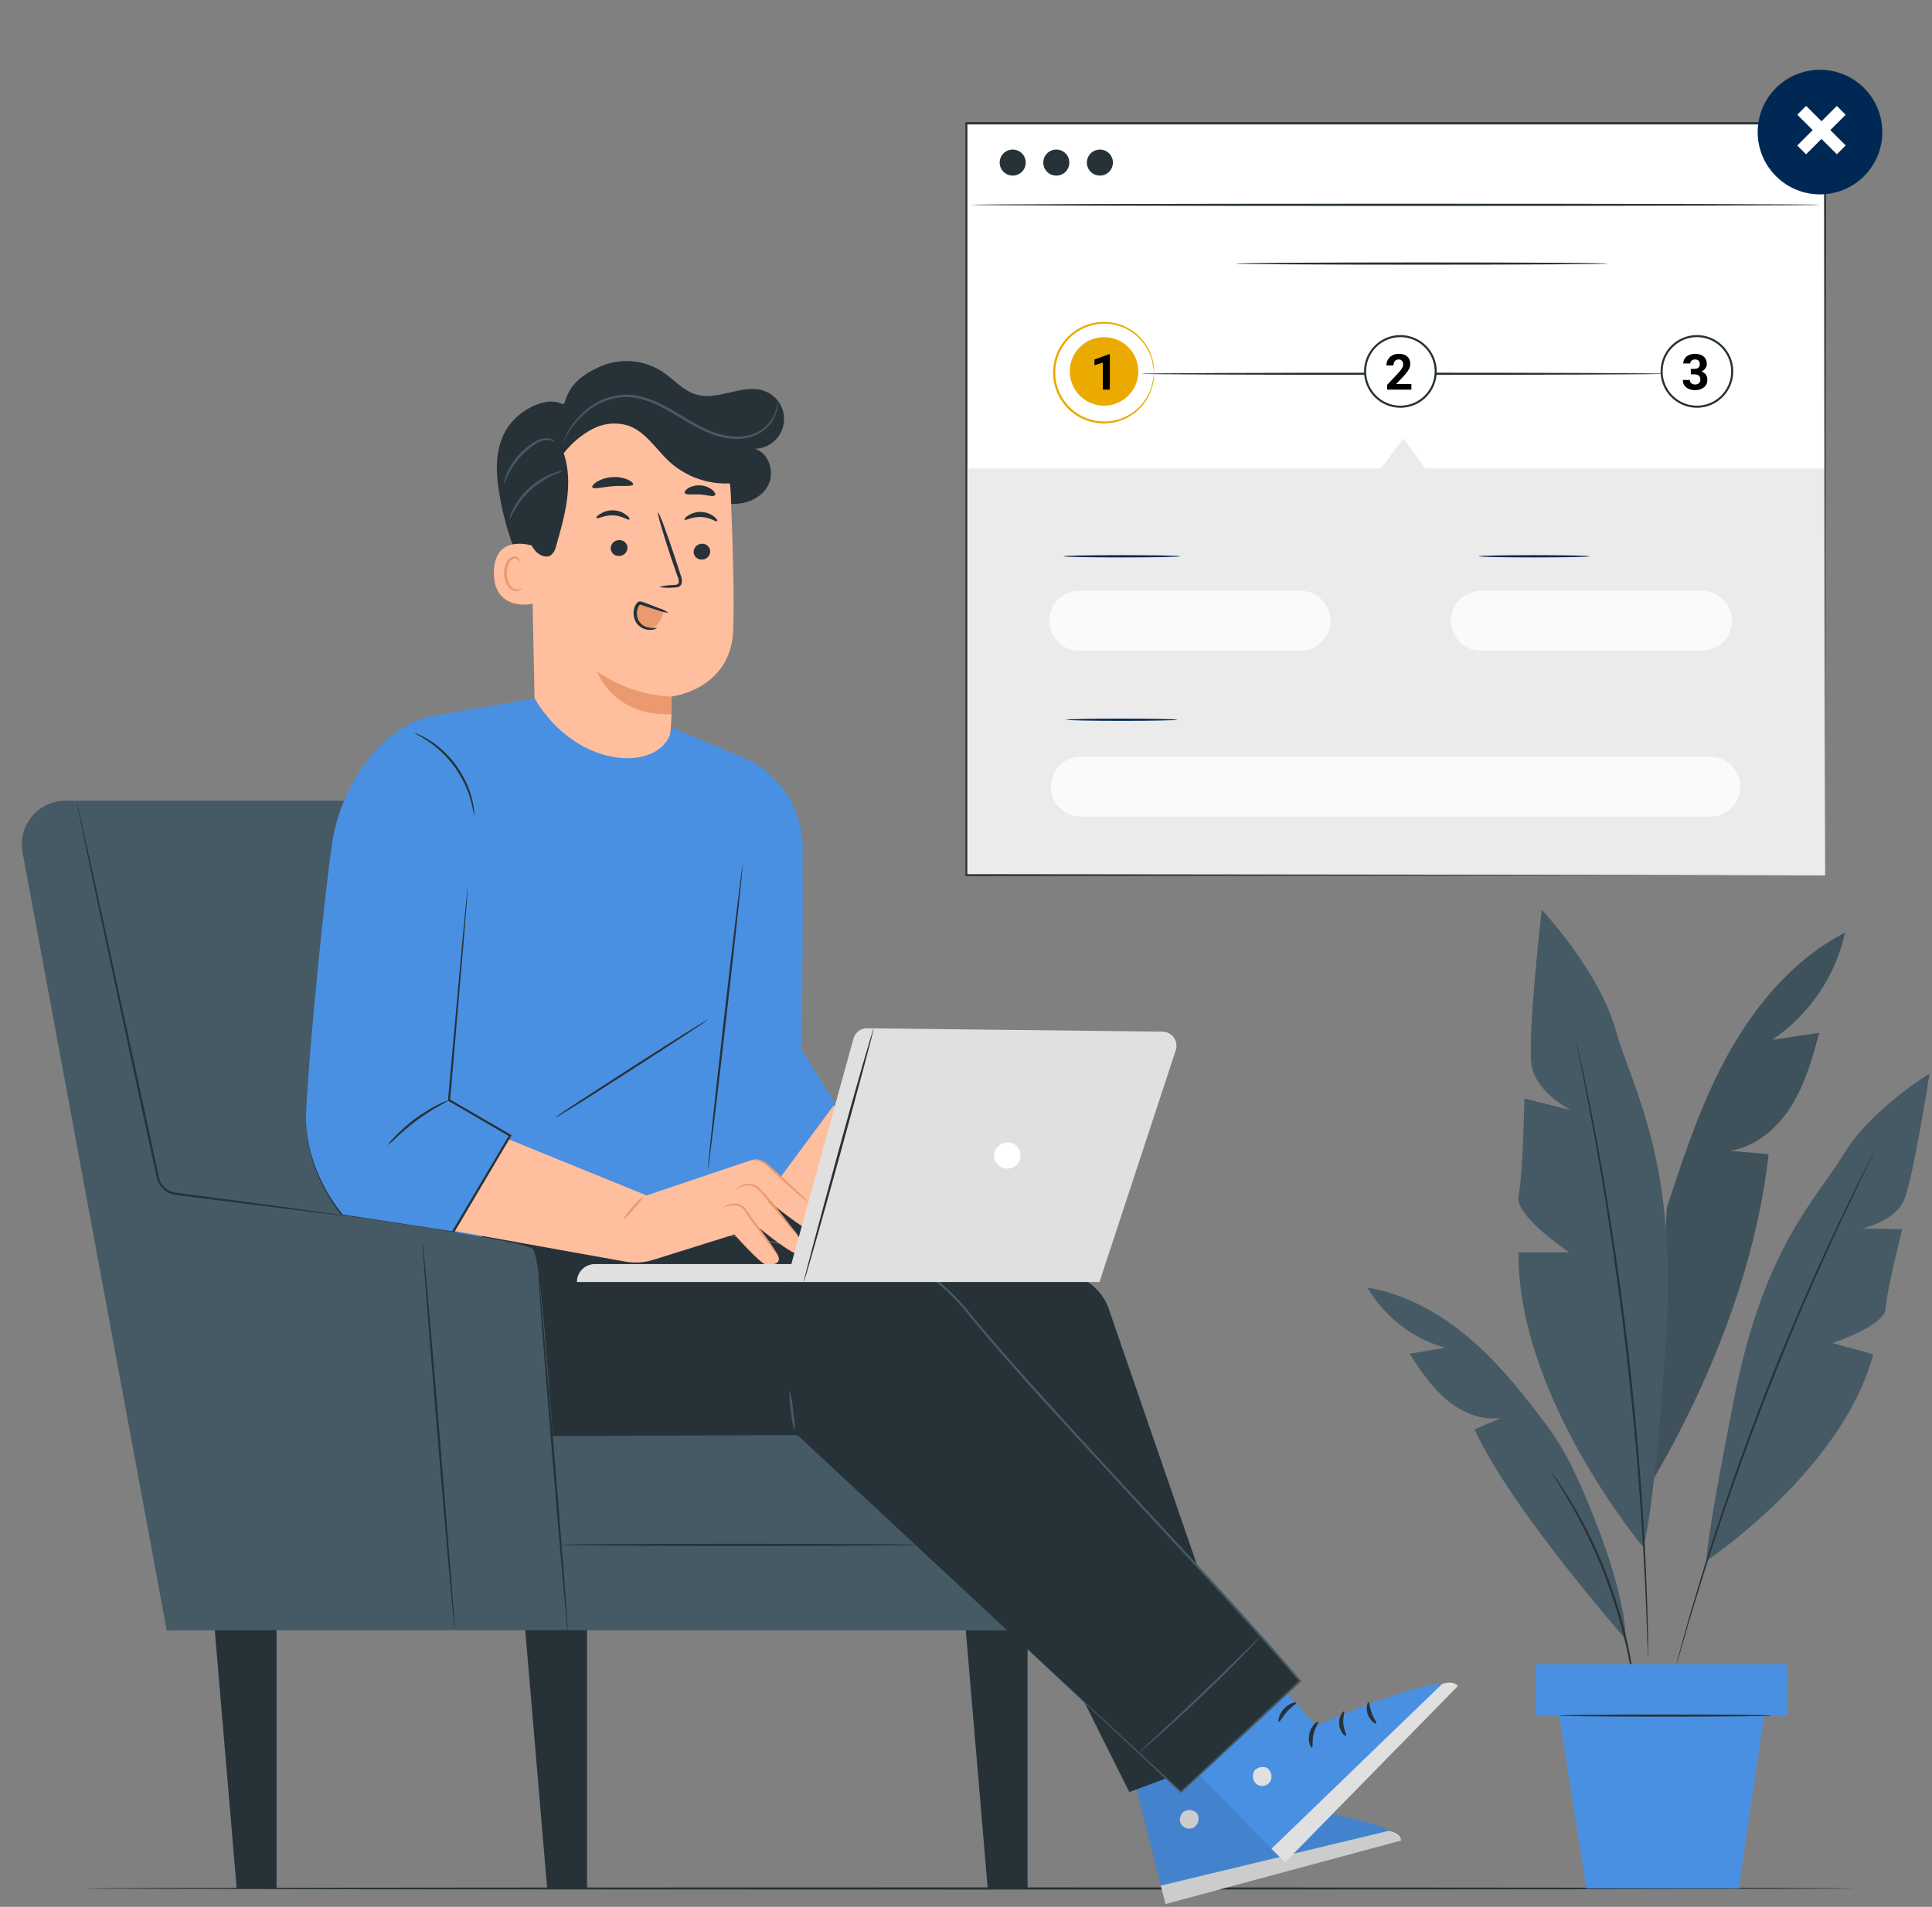 <svg width="466" height="460" viewBox="0 0 466 460" fill="none" xmlns="http://www.w3.org/2000/svg">
<rect x="0" y="0" width="466" height="460" fill="#808080" stroke="none"/>
<path d="M447.221 455.565C447.221 455.708 351.631 455.83 233.67 455.83C115.709 455.83 20.119 455.708 20.119 455.565C20.119 455.423 115.709 455.301 233.67 455.301C351.631 455.301 447.221 455.413 447.221 455.565Z" fill="#263238"/>
<path d="M445.024 224.991C432.984 231.174 423.832 241.892 417.171 253.688C410.51 265.484 406.28 278.44 402.05 291.314L398.348 357.606C412.331 333.821 423.547 305.866 426.578 278.44L417.283 277.606C423.517 276.66 428.754 272.135 432.089 266.776C435.425 261.417 437.174 255.234 438.801 249.153L427.452 250.841C436.41 244.799 442.702 235.544 445.024 224.991Z" fill="#455A64"/>
<g opacity="0.3">
<path opacity="0.3" d="M445.024 224.991C432.984 231.174 423.832 241.892 417.171 253.688C410.51 265.484 406.28 278.44 402.05 291.314L398.348 357.606C412.331 333.821 423.547 305.866 426.578 278.44L417.283 277.606C423.517 276.66 428.754 272.135 432.089 266.776C435.425 261.417 437.174 255.234 438.801 249.153L427.452 250.841C436.41 244.799 442.702 235.544 445.024 224.991Z" fill="black"/>
</g>
<path d="M396.274 373.124C396.274 373.124 365.929 336.851 366.275 302.123H378.539C378.539 302.123 365.217 293.368 366.275 288.466C367.332 283.565 367.678 264.996 367.678 264.996L378.864 267.793C378.864 267.793 370.464 263.593 369.407 256.942C368.349 250.292 371.858 219.459 371.858 219.459C371.858 219.459 385.525 233.818 389.725 248.532C393.924 263.247 404.978 280.402 401.724 325.238C398.47 370.073 396.274 373.124 396.274 373.124Z" fill="#455A64"/>
<path d="M411.629 376.51C411.629 376.51 444.506 354.606 451.817 326.681L441.963 323.997C441.963 323.997 454.583 319.878 454.807 315.699C455.031 311.519 458.813 296.53 458.813 296.53L449.183 296.327C449.183 296.327 456.871 294.791 459.169 289.666C461.468 284.541 465.393 258.996 465.393 258.996C465.393 258.996 451.268 267.558 444.668 278.46C438.069 289.361 425.449 300.76 418.229 337.512C411.009 374.263 411.629 376.51 411.629 376.51Z" fill="#455A64"/>
<path d="M380.176 251.126C380.22 251.252 380.254 251.381 380.278 251.512C380.349 251.787 380.43 252.153 380.542 252.631C380.766 253.648 381.091 255.092 381.498 256.933C381.905 258.773 382.413 261.102 382.942 263.776C383.471 266.451 384.111 269.481 384.721 272.857C386.023 279.589 387.386 287.643 388.789 296.602C390.192 305.561 391.525 315.445 392.735 325.838C393.945 336.231 394.85 346.176 395.562 355.217C396.274 364.257 396.741 372.413 397.016 379.267C397.179 382.693 397.26 385.795 397.351 388.52C397.443 391.246 397.494 393.605 397.514 395.507C397.535 397.408 397.514 398.883 397.514 399.92V401.069C397.525 401.198 397.525 401.327 397.514 401.455C397.503 401.327 397.503 401.198 397.514 401.069C397.514 400.784 397.514 400.408 397.463 399.92C397.463 398.903 397.382 397.398 397.311 395.507C397.24 393.615 397.189 391.246 397.067 388.531C396.945 385.815 396.843 382.704 396.65 379.287C396.324 372.433 395.785 364.287 395.084 355.257C394.382 346.227 393.406 336.302 392.226 325.899C391.047 315.496 389.653 305.642 388.321 296.683C386.989 287.724 385.606 279.671 384.355 272.928C383.766 269.552 383.155 266.512 382.647 263.837C382.139 261.163 381.691 258.854 381.305 256.983C380.918 255.112 380.644 253.668 380.44 252.651L380.227 251.523C380.198 251.392 380.181 251.259 380.176 251.126Z" fill="#263238"/>
<path d="M392.064 395.364C392.064 395.364 364.292 363.84 355.669 344.804L362.177 342.028C357.458 342.8 352.628 340.777 348.957 337.695C345.286 334.614 342.612 330.577 339.978 326.571L348.55 325.126C340.675 322.873 333.969 317.677 329.819 310.615C339.937 312.273 349.089 317.835 356.635 324.781C362.736 330.404 367.922 336.984 372.905 343.614C375.335 346.863 377.449 350.336 379.22 353.986C383.878 363.637 392.084 383.792 392.064 395.364Z" fill="#455A64"/>
<path d="M452.305 277.351C452.271 277.46 452.226 277.566 452.173 277.667L451.746 278.582C451.339 279.416 450.78 280.616 450.048 282.08C448.563 285.131 446.448 289.503 443.895 294.964C441.343 300.425 438.384 306.964 435.221 314.285C432.059 321.607 428.733 329.712 425.408 338.284C422.083 346.857 419.124 355.114 416.52 362.69C413.917 370.266 411.72 377.059 409.941 382.825C408.161 388.591 406.758 393.258 405.873 396.492C405.405 398.089 405.039 399.34 404.775 400.224C404.653 400.621 404.551 400.936 404.48 401.18C404.456 401.294 404.414 401.404 404.358 401.506C404.365 401.392 404.386 401.279 404.419 401.17C404.49 400.926 404.572 400.601 404.673 400.153C404.907 399.258 405.243 398.007 405.69 396.401C406.565 393.136 407.907 388.448 409.646 382.672C411.385 376.896 413.561 370.053 416.124 362.497C418.686 354.941 421.666 346.694 424.971 338.091C428.276 329.488 431.662 321.404 434.835 314.082C438.008 306.76 441.007 300.242 443.621 294.761C446.234 289.28 448.38 284.948 449.926 281.948L451.715 278.5L452.183 277.606C452.214 277.443 452.305 277.341 452.305 277.351Z" fill="#263238"/>
<path d="M394.423 408.868C394.356 408.68 394.312 408.486 394.291 408.288C394.22 407.851 394.139 407.271 394.027 406.62C393.915 405.969 393.783 405.003 393.6 403.976C393.417 402.949 393.234 401.77 392.949 400.488C392.451 397.905 391.739 394.865 390.834 391.509C389.929 388.153 388.739 384.523 387.336 380.77C385.932 377.018 384.366 373.53 382.861 370.408C381.356 367.286 379.81 364.53 378.519 362.273C377.878 361.124 377.238 360.127 376.699 359.222C376.16 358.317 375.682 357.575 375.275 356.954C374.868 356.334 374.614 355.937 374.37 355.521C374.255 355.359 374.16 355.185 374.085 355.002C374.224 355.143 374.35 355.296 374.461 355.46L375.478 356.843C375.905 357.443 376.424 358.185 376.983 359.07C377.543 359.954 378.214 360.941 378.875 362.12C380.248 364.368 381.773 367.113 383.329 370.256C384.885 373.398 386.43 376.896 387.864 380.659C389.298 384.421 390.417 388.092 391.332 391.448C392.247 394.804 392.898 397.895 393.366 400.488C393.63 401.78 393.783 402.959 393.935 403.997C394.088 405.034 394.21 405.929 394.281 406.661C394.352 407.393 394.403 407.901 394.454 408.349C394.463 408.522 394.453 408.696 394.423 408.868Z" fill="#263238"/>
<path d="M431.062 401.455H370.282V413.851H431.062V401.455Z" fill="#4A90E2"/>
<path d="M376.078 413.861L382.647 455.565H419.378L425.51 413.861H376.078Z" fill="#4A90E2"/>
<path d="M427.34 413.861C427.34 414.003 415.839 414.125 401.663 414.125C387.487 414.125 375.976 414.003 375.976 413.861C375.976 413.719 387.477 413.597 401.663 413.597C415.849 413.597 427.34 413.709 427.34 413.861Z" fill="#263238"/>
<path d="M136.047 97.796C137.064 92.844 140.552 90.2 145.199 88.248C147.552 87.296 150.098 86.925 152.624 87.166C155.15 87.407 157.581 88.252 159.711 89.631C162.538 91.502 164.795 94.329 168.1 95.224C173.47 96.708 179.368 92.366 184.554 94.39C186.102 94.998 187.392 96.123 188.203 97.575C189.015 99.027 189.297 100.715 189.004 102.352C188.71 103.99 187.857 105.474 186.592 106.553C185.326 107.632 183.725 108.239 182.062 108.271C185.581 109.287 186.964 114.118 185.164 117.301C183.364 120.484 179.327 121.907 175.697 121.48C172.066 121.053 168.792 119.08 165.924 116.813C163.056 114.545 160.433 111.962 157.382 109.938C154.331 107.915 150.711 106.471 147.081 106.888C142.169 107.477 138.173 111.474 136.271 116.04C134.369 120.606 134.237 125.69 134.237 130.643C134.237 135.595 134.532 140.608 133.383 145.428C133.356 145.718 133.261 145.997 133.105 146.243C132.95 146.488 132.738 146.694 132.488 146.842C131.705 147.137 130.963 146.333 130.515 145.622C125.46 137.553 122.04 128.569 120.448 119.182C119.533 113.752 119.329 108.565 122.034 103.776C124.739 98.986 132.102 95.081 136.017 97.735" fill="#263238"/>
<path d="M127.983 121.318L129 171.868C129.194 181.305 133.932 191.067 148.84 190.081C161.714 188.25 162.06 179.22 161.989 168.024C161.989 168.024 176.093 166.407 176.826 152.404C177.171 145.632 176.765 131.639 176.256 118.979C175.988 112.419 173.26 106.201 168.615 101.562C163.97 96.923 157.749 94.203 151.189 93.942H149.837C135.244 94.166 127.312 106.725 127.983 121.318Z" fill="#FFBE9D"/>
<path d="M162.009 168.044C155.54 167.773 149.283 165.656 143.979 161.942C143.979 161.942 147.955 172.986 161.989 172.284L162.009 168.044Z" fill="#EB996E"/>
<path d="M171.314 133.054C171.29 133.577 171.065 134.071 170.686 134.433C170.308 134.795 169.804 134.996 169.28 134.996C169.025 135.007 168.771 134.966 168.532 134.877C168.293 134.788 168.074 134.651 167.889 134.475C167.704 134.3 167.557 134.089 167.455 133.855C167.353 133.621 167.299 133.37 167.297 133.115C167.32 132.591 167.545 132.097 167.924 131.735C168.303 131.373 168.807 131.172 169.331 131.172C169.585 131.163 169.839 131.204 170.077 131.294C170.315 131.384 170.533 131.521 170.718 131.696C170.902 131.871 171.05 132.081 171.153 132.315C171.255 132.548 171.31 132.799 171.314 133.054Z" fill="#263238"/>
<path d="M172.991 125.731C172.737 125.985 171.263 124.795 169.107 124.714C166.951 124.632 165.334 125.649 165.11 125.375C164.998 125.253 165.273 124.795 165.975 124.358C166.931 123.747 168.054 123.448 169.188 123.504C170.298 123.551 171.365 123.946 172.239 124.632C172.91 125.141 173.113 125.619 172.991 125.731Z" fill="#263238"/>
<path d="M151.362 132.178C151.338 132.702 151.114 133.196 150.735 133.557C150.356 133.919 149.852 134.121 149.328 134.12C149.07 134.137 148.81 134.101 148.566 134.014C148.322 133.927 148.098 133.792 147.908 133.616C147.718 133.44 147.565 133.227 147.46 132.991C147.354 132.754 147.298 132.498 147.294 132.239C147.318 131.716 147.543 131.222 147.921 130.86C148.3 130.498 148.804 130.296 149.328 130.297C149.587 130.28 149.846 130.316 150.09 130.403C150.334 130.49 150.558 130.625 150.749 130.801C150.939 130.977 151.091 131.19 151.197 131.427C151.302 131.663 151.358 131.919 151.362 132.178Z" fill="#263238"/>
<path d="M151.809 125.334C151.555 125.588 150.081 124.408 147.925 124.317C145.769 124.225 144.152 125.252 143.928 124.978C143.705 124.703 144.091 124.398 144.803 123.961C145.757 123.352 146.876 123.054 148.006 123.107C149.116 123.154 150.183 123.549 151.057 124.235C151.728 124.693 151.931 125.171 151.809 125.334Z" fill="#263238"/>
<path d="M158.989 141.605C160.137 141.299 161.319 141.135 162.507 141.117C163.057 141.117 163.585 140.995 163.697 140.619C163.764 140.054 163.658 139.483 163.392 138.981C162.924 137.629 162.446 136.215 161.928 134.731C159.894 128.629 158.47 123.707 158.714 123.626C158.958 123.545 160.799 128.385 162.782 134.446C163.26 135.931 163.728 137.354 164.165 138.717C164.487 139.392 164.559 140.16 164.368 140.883C164.281 141.074 164.152 141.244 163.99 141.377C163.828 141.511 163.637 141.607 163.433 141.656C163.122 141.723 162.805 141.754 162.487 141.747C161.32 141.849 160.144 141.801 158.989 141.605Z" fill="#263238"/>
<path d="M152.704 116.874C152.47 117.443 150.325 117.087 147.793 117.29C145.261 117.494 143.176 118.094 142.871 117.565C142.729 117.301 143.105 116.762 143.949 116.233C145.072 115.568 146.337 115.182 147.64 115.104C148.937 115.003 150.24 115.209 151.443 115.704C152.318 116.121 152.806 116.599 152.704 116.874Z" fill="#263238"/>
<path d="M172.453 119.467C172.046 119.945 170.592 119.376 168.802 119.284C167.012 119.193 165.497 119.477 165.172 118.948C165.029 118.694 165.284 118.216 165.965 117.779C166.865 117.243 167.911 117.005 168.955 117.098C170.004 117.157 171.01 117.541 171.833 118.196C172.443 118.725 172.656 119.233 172.453 119.467Z" fill="#263238"/>
<path d="M128.715 131.74C128.482 131.628 119.197 128.506 119.126 138.106C119.055 147.706 128.695 145.794 128.715 145.519C128.736 145.245 128.715 131.74 128.715 131.74Z" fill="#FFBE9D"/>
<path d="M125.807 141.859C125.807 141.859 125.645 141.981 125.36 142.103C124.958 142.26 124.511 142.26 124.109 142.103C123.092 141.717 122.258 140.069 122.228 138.371C122.209 137.548 122.376 136.731 122.716 135.981C122.809 135.684 122.972 135.413 123.191 135.192C123.411 134.971 123.68 134.805 123.977 134.71C124.174 134.653 124.386 134.668 124.573 134.754C124.759 134.84 124.909 134.991 124.994 135.178C125.116 135.452 125.055 135.636 125.106 135.656C125.157 135.676 125.319 135.493 125.238 135.097C125.191 134.854 125.057 134.637 124.862 134.486C124.598 134.285 124.266 134.194 123.936 134.232C123.542 134.308 123.173 134.483 122.865 134.741C122.557 134.999 122.32 135.331 122.177 135.707C121.761 136.536 121.555 137.454 121.577 138.381C121.628 140.313 122.594 142.123 123.987 142.54C124.243 142.617 124.514 142.635 124.778 142.592C125.042 142.55 125.293 142.449 125.512 142.296C125.787 142.093 125.879 141.879 125.807 141.859Z" fill="#EB996E"/>
<path d="M176.967 105.932C175.708 103.163 173.779 100.751 171.354 98.915C166.304 94.718 160.059 92.22 153.507 91.776C146.924 91.36 140.438 93.519 135.417 97.796C131.544 101.337 128.791 105.932 127.495 111.016C126.232 116.098 125.99 121.379 126.783 126.555C127.098 128.822 127.617 131.181 129.132 132.9C130.078 133.978 131.756 134.72 132.915 133.917C133.55 133.352 133.977 132.588 134.125 131.751C136.261 124.429 138.396 116.558 135.976 109.328C137.83 106.942 140.161 104.968 142.82 103.532C144.148 102.816 145.605 102.372 147.107 102.227C148.609 102.082 150.125 102.239 151.565 102.688C155.785 104.172 158.246 108.433 161.541 111.453C163.924 113.595 166.782 115.141 169.88 115.963C172.977 116.785 176.225 116.86 179.357 116.182L176.967 105.932Z" fill="#263238"/>
<path d="M160.046 147.564C159.827 148.441 159.485 149.284 159.029 150.065C158.788 150.452 158.468 150.784 158.089 151.038C157.711 151.292 157.282 151.463 156.833 151.54C156.348 151.572 155.863 151.481 155.423 151.277C154.982 151.073 154.6 150.761 154.311 150.37C153.745 149.575 153.443 148.621 153.447 147.645C153.447 146.77 153.762 145.703 154.626 145.55C154.99 145.507 155.359 145.563 155.694 145.713L160.372 147.259" fill="#EB996E"/>
<path d="M158.47 151.438C157.651 151.547 156.819 151.499 156.019 151.296C155.204 151.037 154.512 150.486 154.077 149.75C153.828 149.299 153.676 148.8 153.632 148.287C153.589 147.774 153.653 147.257 153.823 146.77C153.909 146.523 154.025 146.288 154.168 146.069C154.341 145.865 154.3 145.875 154.504 145.886C154.707 145.896 155.002 146.048 155.256 146.13L156.019 146.384C157.036 146.709 157.931 147.004 158.694 147.228C159.503 147.551 160.357 147.75 161.226 147.818C160.511 147.32 159.721 146.939 158.887 146.689C158.144 146.384 157.26 146.048 156.273 145.672L155.511 145.397C155.236 145.306 155.022 145.194 154.656 145.103C154.431 145.049 154.194 145.074 153.985 145.174C153.792 145.272 153.627 145.419 153.507 145.601C153.317 145.878 153.163 146.179 153.05 146.496C152.84 147.093 152.765 147.729 152.83 148.358C152.895 148.988 153.099 149.595 153.426 150.136C153.98 151.01 154.857 151.628 155.867 151.855C156.52 152.015 157.205 151.997 157.849 151.804C158.297 151.651 158.49 151.479 158.47 151.438Z" fill="#263238"/>
<path d="M187.421 96.759C187.479 96.968 187.513 97.183 187.523 97.4C187.544 98.03 187.475 98.66 187.32 99.271C187 100.39 186.462 101.434 185.735 102.344C185.009 103.253 184.11 104.009 183.089 104.569C180.517 106.084 176.744 106.308 173.052 105.199C169.361 104.091 165.741 101.762 161.978 99.545C158.216 97.328 154.27 95.65 150.497 95.803C147.156 95.969 143.965 97.243 141.427 99.423C139.693 100.86 138.215 102.579 137.054 104.508C136.24 105.891 135.905 106.725 135.854 106.694C135.895 106.483 135.964 106.278 136.057 106.084C136.285 105.503 136.547 104.936 136.84 104.386C137.944 102.367 139.401 100.562 141.142 99.057C143.732 96.753 147.026 95.395 150.487 95.203C154.423 95.01 158.511 96.759 162.283 98.976C166.056 101.193 169.585 103.562 173.215 104.62C176.846 105.677 180.405 105.545 182.876 104.152C184.873 103.1 186.382 101.313 187.086 99.169C187.3 98.383 187.413 97.573 187.421 96.759Z" fill="#455A64"/>
<path d="M121.546 116.72C121.623 115.829 121.876 114.961 122.289 114.168C123.144 112.187 124.385 110.397 125.939 108.9C126.794 108.077 127.735 107.347 128.746 106.724C129.571 106.156 130.526 105.806 131.522 105.707C132.203 105.659 132.882 105.834 133.454 106.205C133.851 106.48 133.973 106.724 133.942 106.744C133.239 106.275 132.395 106.063 131.553 106.144C130.027 106.307 128.136 107.67 126.377 109.317C124.879 110.774 123.632 112.468 122.685 114.33C121.943 115.785 121.648 116.751 121.546 116.72Z" fill="#455A64"/>
<path d="M122.899 125.222C123.036 124.336 123.34 123.484 123.794 122.711C124.782 120.791 126.112 119.068 127.719 117.626C129.337 116.174 131.204 115.027 133.231 114.24C134.049 113.872 134.928 113.659 135.824 113.609C135.032 113.99 134.22 114.329 133.393 114.626C131.48 115.51 129.709 116.671 128.136 118.074C126.581 119.49 125.248 121.132 124.18 122.945C123.367 124.317 122.99 125.263 122.899 125.222Z" fill="#455A64"/>
<path d="M193.442 263.735L244.46 284.287L236.325 298.859L178.473 289.982L193.442 263.735Z" fill="#FFBE9D"/>
<path d="M193.543 204.358C193.807 218.707 193.34 253.282 193.34 253.282L201.475 266.135L187.167 285.457L170.632 287.785L168.995 300.609C168.995 300.609 140.023 313.574 116.848 305.693C98.818 299.592 77.748 320.143 77.748 320.143C77.748 320.143 75.816 316.788 78.948 287.785C81.927 260.136 87.083 214.507 87.083 214.507L103.75 172.814L128.929 168.451C139.413 186.267 160.371 186.369 162.059 175.57L178.706 182.495C183.088 184.244 186.846 187.264 189.499 191.165C192.151 195.066 193.577 199.671 193.594 204.389L193.543 204.358Z" fill="#4A90E2"/>
<path d="M179.114 208.721C179.256 208.721 177.497 225.205 175.188 245.492C172.88 265.779 170.877 282.223 170.734 282.202C170.592 282.182 172.341 265.729 174.659 245.431C176.978 225.134 178.971 208.721 179.114 208.721Z" fill="#263238"/>
<path d="M170.856 245.889C170.938 246.011 162.721 251.411 152.552 257.949C142.383 264.488 134.125 269.735 134.014 269.562C133.902 269.39 142.149 264.041 152.318 257.502C162.487 250.963 170.775 245.767 170.856 245.889Z" fill="#263238"/>
<path d="M141.6 455.565H131.98L126.489 390.92H141.6V455.565Z" fill="#263238"/>
<path d="M66.704 455.565H57.094L51.603 390.92H66.704V455.565Z" fill="#263238"/>
<path d="M247.846 455.565H238.236L232.745 390.92H247.846V455.565Z" fill="#263238"/>
<path d="M93.063 333.312L102.215 193.162H15.778C14.234 193.163 12.71 193.504 11.313 194.16C9.916 194.816 8.68 195.771 7.693 196.958C6.706 198.144 5.992 199.534 5.602 201.027C5.212 202.52 5.155 204.081 5.436 205.599L40.224 393.33C51.288 393.178 252.91 393.33 252.91 393.33V333.333L93.063 333.312Z" fill="#455A64"/>
<path d="M221.275 372.677C221.275 372.829 202.116 372.941 178.493 372.941C154.87 372.941 135.712 372.829 135.712 372.677C135.712 372.524 154.86 372.412 178.493 372.412C202.126 372.412 221.275 372.534 221.275 372.677Z" fill="#263238"/>
<path d="M297.807 405.289L304.02 434.962C304.02 434.962 336.277 438.603 337.955 443.972L280.855 458.097L269.263 412.265L297.807 405.289Z" fill="#4A90E2"/>
<path d="M285.756 436.854C285.252 437.158 284.876 437.636 284.7 438.198C284.524 438.76 284.56 439.367 284.801 439.905C285.079 440.436 285.552 440.839 286.121 441.028C286.69 441.218 287.31 441.18 287.851 440.922C288.394 440.602 288.798 440.092 288.986 439.49C289.174 438.889 289.132 438.24 288.868 437.668C288.517 437.157 287.982 436.803 287.375 436.68C286.768 436.556 286.136 436.674 285.614 437.007" fill="#E0E0E0"/>
<path d="M281.12 459.317L279.991 454.873L334.985 441.653C334.985 441.653 337.802 442.131 337.955 443.992L281.12 459.317Z" fill="#E0E0E0"/>
<path d="M304.854 434.474C304.915 434.749 303.553 435.227 302.403 436.457C301.254 437.688 300.817 439.051 300.532 439C300.248 438.949 300.268 437.24 301.681 435.766C303.095 434.291 304.854 434.169 304.854 434.474Z" fill="#263238"/>
<path d="M311.484 435.43C311.606 435.684 310.518 436.447 309.867 437.87C309.216 439.294 309.247 440.606 308.962 440.657C308.677 440.708 308.118 439.182 308.962 437.443C309.806 435.704 311.403 435.165 311.484 435.43Z" fill="#263238"/>
<path d="M316.65 441.766C316.416 441.878 315.633 440.586 316.019 438.878C316.406 437.17 317.514 436.244 317.687 436.448C317.86 436.651 317.26 437.668 317.006 439.071C316.752 440.475 316.925 441.664 316.65 441.766Z" fill="#263238"/>
<path d="M302.709 427.834C302.658 428.119 301.285 428.048 299.729 428.546C298.173 429.044 297.075 429.848 296.872 429.644C296.668 429.441 297.604 428.149 299.434 427.61C301.265 427.071 302.82 427.58 302.709 427.834Z" fill="#263238"/>
<g opacity="0.3">
<path opacity="0.3" d="M297.807 405.289L304.02 434.962C304.02 434.962 336.277 438.603 337.955 443.972L281.12 459.317L269.263 412.265L297.807 405.289Z" fill="black"/>
</g>
<path d="M267.462 315.822L303.613 420.756L272.394 432.298L214.878 317.276L119.289 302.327L176.724 286.891L258.524 307.564C260.582 308.09 262.477 309.121 264.038 310.562C265.598 312.004 266.775 313.811 267.462 315.822Z" fill="#263238"/>
<path d="M296.811 393.635L317.454 416.302C317.454 416.302 347.422 402.95 351.632 406.753L309.125 448.355L275.516 414.349L296.811 393.635Z" fill="#4A90E2"/>
<path d="M302.495 427.356C302.21 427.88 302.128 428.492 302.265 429.073C302.401 429.655 302.748 430.166 303.237 430.508C303.75 430.815 304.361 430.914 304.944 430.783C305.526 430.652 306.037 430.303 306.369 429.806C306.672 429.251 306.759 428.602 306.613 427.986C306.466 427.371 306.097 426.831 305.576 426.471C304.498 425.942 302.749 426.42 302.393 427.559" fill="#E0E0E0"/>
<path d="M309.939 449.281L306.685 445.986L347.829 406.235C347.829 406.235 350.524 405.219 351.622 406.754L309.939 449.281Z" fill="#E0E0E0"/>
<path d="M317.922 415.407C318.125 415.631 317.179 416.739 316.813 418.407C316.447 420.074 316.752 421.457 316.478 421.58C316.203 421.702 315.339 420.186 315.827 418.173C316.315 416.159 317.789 415.153 317.922 415.407Z" fill="#263238"/>
<path d="M324.175 412.895C324.419 413.048 323.86 414.278 324.013 415.844C324.165 417.41 324.877 418.549 324.663 418.742C324.45 418.936 323.158 417.888 323.006 415.936C322.853 413.983 323.992 412.702 324.175 412.895Z" fill="#263238"/>
<path d="M331.945 415.753C331.802 415.977 330.501 415.224 329.911 413.567C329.321 411.909 329.911 410.516 330.114 410.597C330.318 410.678 330.368 411.878 330.857 413.231C331.345 414.583 332.138 415.529 331.945 415.753Z" fill="#263238"/>
<path d="M312.644 410.77C312.745 411.044 311.515 411.685 310.417 412.915C309.318 414.146 308.769 415.407 308.484 415.336C308.2 415.264 308.362 413.658 309.674 412.234C310.986 410.81 312.593 410.505 312.644 410.77Z" fill="#263238"/>
<path d="M109.028 346.532L192.354 346.186L284.831 432.298L313.579 405.523C313.579 405.523 235.054 316.909 225.983 307.767C216.912 298.625 129.499 292.514 129.499 292.514L76.945 315.364L78.145 321.323C79.568 328.455 83.427 334.871 89.062 339.471C94.696 344.07 101.755 346.566 109.028 346.532Z" fill="#263238"/>
<path d="M190.411 335.233C190.881 336.893 191.181 338.597 191.306 340.318C191.607 342.016 191.729 343.74 191.672 345.463C191.207 343.802 190.907 342.099 190.777 340.379C190.483 338.68 190.36 336.957 190.411 335.233Z" fill="#455A64"/>
<path d="M303.979 394.815C303.672 395.245 303.332 395.649 302.962 396.026C302.271 396.778 301.254 397.856 299.983 399.168C297.441 401.802 293.881 405.381 289.814 409.235C285.746 413.089 282.035 416.486 279.279 418.906C277.906 420.116 276.787 421.082 275.994 421.733C275.607 422.107 275.188 422.447 274.743 422.75C275.08 422.339 275.454 421.961 275.862 421.621C276.675 420.858 277.743 419.862 279.035 418.672C281.719 416.181 285.411 412.744 289.448 408.9C293.485 405.056 297.095 401.507 299.698 398.944L302.8 395.893C303.157 395.496 303.552 395.135 303.979 394.815Z" fill="#455A64"/>
<path d="M254.233 403.805C254.233 403.805 254.426 403.957 254.782 404.283L256.368 405.727L262.47 411.34L284.964 432.166H284.709L313.417 405.35V405.686C301.305 391.551 286.794 376.084 271.591 359.63C264.869 352.37 258.371 345.261 252.046 338.346C245.721 331.431 239.843 324.699 234.342 318.069C231.813 314.765 228.917 311.759 225.708 309.11C224.149 307.902 222.44 306.9 220.624 306.131C218.841 305.401 216.997 304.832 215.112 304.432C211.4 303.639 207.74 303.172 204.241 302.602L194.184 301.036L163.84 296.287L155.593 294.965L153.457 294.609C152.969 294.528 152.725 294.467 152.725 294.467C152.725 294.467 152.979 294.467 153.457 294.558L155.613 294.863L163.87 296.084L194.245 300.67L204.313 302.195C207.801 302.755 211.431 303.212 215.204 304.005C217.116 304.405 218.988 304.977 220.797 305.714C222.671 306.493 224.432 307.519 226.034 308.765C229.278 311.427 232.205 314.454 234.759 317.784C240.22 324.384 246.209 331.106 252.473 338.021C258.737 344.936 265.195 352.003 271.957 359.274C287.211 375.728 301.661 391.205 313.762 405.371L313.915 405.544L313.742 405.706C302.922 415.753 293.139 424.834 284.964 432.441L284.831 432.553L284.709 432.441L262.337 411.482L256.307 405.808C255.636 405.157 255.117 404.669 254.751 404.323C254.385 403.978 254.233 403.805 254.233 403.805Z" fill="#455A64"/>
<path d="M181.096 279.905L155.958 288.376L109.679 269.553L84.968 292.525L150.985 304.372C153.216 304.738 155.501 304.574 157.656 303.894L177.12 297.792C177.12 297.792 183.476 304.982 184.808 305.083C186.14 305.185 188.814 305.012 187.533 302.633C186.158 300.372 184.64 298.202 182.988 296.135C182.988 296.135 191.926 303.507 192.943 302.521C193.96 301.534 193.553 299.246 191.926 297.385C190.299 295.525 185.082 289.494 185.082 289.494C185.082 289.494 196.095 298.646 197.143 297.233C198.19 295.819 198.709 293.664 194.296 289.433C191.397 286.657 186.943 282.691 184.594 280.627C184.125 280.212 183.555 279.927 182.941 279.8C182.328 279.673 181.691 279.709 181.096 279.905Z" fill="#FFBE9D"/>
<path d="M155.277 288.609C154.586 289.682 153.781 290.678 152.877 291.579C152.113 292.59 151.244 293.517 150.284 294.345C150.842 293.187 151.596 292.135 152.511 291.233C153.282 290.211 154.216 289.325 155.277 288.609Z" fill="#EB996E"/>
<path d="M192.354 297.863C191.542 297.253 190.829 296.523 190.239 295.697C189.018 294.273 187.412 292.249 185.602 290.063C183.791 287.877 182.195 285.589 180.181 285.995C179.463 286.025 178.764 286.235 178.148 286.605C177.933 286.768 177.709 286.917 177.476 287.053C177.476 287.053 177.609 286.768 178.036 286.433C178.649 285.973 179.378 285.692 180.141 285.619C180.673 285.57 181.21 285.614 181.727 285.751C182.03 285.83 182.317 285.965 182.571 286.148C182.795 286.341 183.059 286.534 183.273 286.758C184.239 287.701 185.149 288.699 185.998 289.748C187.818 291.944 189.384 293.998 190.513 295.483L191.876 297.191C192.191 297.619 192.384 297.832 192.354 297.863Z" fill="#EB996E"/>
<path d="M174.517 291.416C174.517 291.416 174.669 291.162 175.107 290.887C175.722 290.525 176.426 290.341 177.14 290.359C177.653 290.359 178.161 290.459 178.635 290.653C179.167 290.916 179.625 291.308 179.967 291.792C180.344 292.27 180.659 292.809 180.984 293.328C181.31 293.847 181.757 294.345 182.154 294.894C185.428 299.195 187.859 302.877 187.645 303.029C187.645 303.029 187.452 302.816 187.157 302.419L185.906 300.751L181.808 295.209C181.411 294.66 181.005 294.192 180.628 293.613C180.252 293.033 179.967 292.545 179.612 292.087C179.32 291.665 178.934 291.316 178.483 291.07C178.063 290.89 177.616 290.784 177.161 290.755C176.233 290.704 175.311 290.934 174.517 291.416Z" fill="#EB996E"/>
<path d="M194.967 290.073C194.238 289.603 193.557 289.061 192.933 288.457C191.723 287.44 190.066 285.935 188.266 284.287L185.734 281.948C185.114 281.271 184.381 280.706 183.568 280.281C182.796 279.936 181.944 279.812 181.107 279.925C181.107 279.925 181.32 279.752 181.778 279.681C182.433 279.596 183.099 279.684 183.71 279.935C184.132 280.106 184.532 280.328 184.9 280.596C185.296 280.891 185.663 281.226 186.059 281.613L188.622 283.921C190.422 285.579 192.039 287.094 193.188 288.213C193.847 288.766 194.444 289.39 194.967 290.073Z" fill="#EB996E"/>
<path d="M82.629 293.124C82.629 293.124 73.233 282.568 73.823 268.494C74.413 254.42 78.45 213.683 80.25 202.507C82.05 191.331 90.419 176.068 103.842 172.752C113.675 170.363 115.709 199.985 115.709 199.985L108.316 265.383L123.061 273.945L109.303 297.252L82.629 293.124Z" fill="#4A90E2"/>
<path d="M114.387 196.722C114.286 196.722 114.164 195.298 113.543 193.071C113.179 191.769 112.713 190.497 112.15 189.268C111.437 187.777 110.6 186.348 109.648 184.997C108.667 183.67 107.572 182.431 106.374 181.295C105.386 180.371 104.325 179.527 103.201 178.773C101.279 177.492 99.947 176.923 99.988 176.831C100.319 176.902 100.641 177.015 100.944 177.167C101.318 177.313 101.682 177.487 102.032 177.685C102.503 177.917 102.962 178.176 103.405 178.458C104.576 179.18 105.679 180.007 106.699 180.929C107.946 182.069 109.077 183.329 110.076 184.692C111.053 186.064 111.894 187.529 112.587 189.064C113.147 190.323 113.59 191.63 113.909 192.969C114.04 193.482 114.141 194.001 114.214 194.525C114.292 194.915 114.343 195.309 114.367 195.705C114.425 196.041 114.432 196.384 114.387 196.722Z" fill="#263238"/>
<path d="M108.235 265.434C107.491 265.938 106.713 266.39 105.906 266.786C104.029 267.851 102.216 269.026 100.476 270.305C98.752 271.605 97.102 273 95.534 274.484C94.9 275.135 94.22 275.74 93.5 276.294C93.991 275.533 94.571 274.833 95.229 274.21C96.737 272.633 98.373 271.184 100.12 269.878C101.871 268.573 103.736 267.43 105.693 266.461C106.491 266.007 107.346 265.661 108.235 265.434Z" fill="#263238"/>
<path d="M205.858 250.526L189.679 309.263H265.195L283.601 253.333C283.767 252.825 283.811 252.285 283.73 251.757C283.648 251.229 283.444 250.728 283.133 250.293C282.822 249.858 282.414 249.503 281.94 249.256C281.467 249.008 280.942 248.876 280.408 248.869L209.163 248.055C208.417 248.045 207.688 248.282 207.091 248.729C206.493 249.176 206.06 249.808 205.858 250.526Z" fill="#E0E0E0"/>
<path d="M210.749 248.044C210.891 248.044 207.231 261.813 202.563 278.724C197.895 295.635 194.011 309.303 193.868 309.231C193.726 309.16 197.397 295.452 202.004 278.551C206.61 261.65 210.607 248.003 210.749 248.044Z" fill="#263238"/>
<path d="M239.934 277.728C239.743 278.311 239.724 278.937 239.88 279.53C240.035 280.123 240.358 280.66 240.81 281.074C241.262 281.489 241.823 281.765 242.428 281.869C243.032 281.973 243.654 281.9 244.219 281.66C244.783 281.42 245.266 281.023 245.611 280.515C245.955 280.008 246.146 279.412 246.161 278.798C246.176 278.185 246.013 277.581 245.694 277.057C245.374 276.534 244.91 276.114 244.358 275.847C243.521 275.517 242.589 275.53 241.761 275.882C240.933 276.234 240.277 276.897 239.934 277.728Z" fill="white"/>
<path d="M189.679 309.262H139.149C139.149 308.116 139.604 307.017 140.415 306.206C141.225 305.396 142.324 304.94 143.471 304.94H191.56L189.679 309.262Z" fill="#E0E0E0"/>
<path d="M73.823 268.535C73.836 268.694 73.836 268.854 73.823 269.013C73.823 269.349 73.823 269.816 73.823 270.406C73.823 270.996 73.894 271.759 73.976 272.653C74.057 273.548 74.23 274.545 74.413 275.704C74.969 278.446 75.822 281.119 76.955 283.677C78.433 287.051 80.374 290.204 82.721 293.043L82.599 292.981L109.222 297.049L108.967 297.171L119.777 278.948L122.828 273.813L122.93 274.179L108.184 265.606L108.052 265.525V265.362C109.405 250.393 110.564 237.519 111.398 228.357C111.825 223.811 112.171 220.222 112.415 217.669C112.537 216.449 112.639 215.503 112.71 214.822C112.71 214.517 112.771 214.273 112.791 214.09C112.785 214.009 112.785 213.927 112.791 213.846C112.805 213.926 112.805 214.009 112.791 214.09C112.791 214.283 112.791 214.527 112.791 214.832C112.74 215.503 112.669 216.459 112.588 217.69C112.384 220.212 112.089 223.791 111.723 228.387C110.94 237.54 109.842 250.434 108.571 265.403L108.439 265.169L123.194 273.721L123.418 273.853L123.286 274.077L120.235 279.223L109.496 297.385L109.405 297.537H109.242L82.63 293.388H82.548V293.337C78.39 288.254 75.562 282.215 74.321 275.765C74.139 274.756 74.01 273.738 73.935 272.715C73.862 271.964 73.828 271.211 73.833 270.457C73.833 269.867 73.833 269.44 73.833 269.064C73.814 268.888 73.81 268.711 73.823 268.535Z" fill="#263238"/>
<path d="M35.994 286.891C35.994 286.891 125.309 298.199 128.533 301.331C131.339 304.076 134.909 376.582 135.702 376.277L52.315 373.114L35.994 286.891Z" fill="#455A64"/>
<path d="M109.679 393.117C109.526 393.117 107.645 372.199 105.52 346.339C103.394 320.479 101.747 299.562 101.899 299.562C102.052 299.562 103.933 320.469 106.048 346.339C108.164 372.209 109.821 393.107 109.679 393.117Z" fill="#263238"/>
<path d="M18.422 193.162C18.473 193.276 18.51 193.396 18.534 193.518L18.778 194.535L19.683 198.501C20.466 201.989 21.564 206.972 22.937 213.124C25.632 225.51 29.344 242.614 33.452 261.417C34.469 266.125 35.486 270.732 36.421 275.186C36.899 277.413 37.377 279.589 37.835 281.735C37.947 282.264 38.059 282.803 38.181 283.331C38.266 283.848 38.398 284.355 38.577 284.847C38.969 285.781 39.65 286.565 40.519 287.084C40.947 287.333 41.41 287.514 41.892 287.623C42.36 287.735 42.909 287.775 43.387 287.846L46.377 288.243L52.092 288.985L62.352 290.348L77.189 292.382L81.257 292.951L82.274 293.104C82.395 293.117 82.515 293.144 82.63 293.185H82.263L81.247 293.073L77.179 292.606L62.312 290.765L52.051 289.473L46.326 288.751L43.336 288.375C42.828 288.304 42.319 288.263 41.801 288.151C41.268 288.029 40.758 287.827 40.285 287.551C39.318 286.988 38.561 286.124 38.13 285.091C37.938 284.569 37.792 284.031 37.692 283.484C37.581 282.955 37.469 282.467 37.347 281.887C36.889 279.752 36.411 277.565 35.923 275.349C34.967 270.895 33.971 266.288 32.943 261.58C28.876 242.716 25.235 225.652 22.581 213.256C21.279 207.094 20.232 202.07 19.53 198.603C19.174 196.894 18.91 195.552 18.717 194.606C18.636 194.169 18.564 193.823 18.514 193.589C18.463 193.355 18.422 193.172 18.422 193.162Z" fill="#263238"/>
<path d="M129.834 307.096C129.986 307.096 131.685 326.417 133.647 350.192C135.61 373.968 137.074 393.319 136.922 393.33C136.769 393.34 135.071 374.008 133.118 350.233C131.166 326.458 129.691 307.106 129.834 307.096Z" fill="#263238"/>
<path d="M440.184 29.784H233.06V211.15H440.184V29.784Z" fill="white"/>
<path d="M440.174 112.998H233.559V211.15H440.174V112.998Z" fill="#EBEBEB"/>
<path d="M401.776 90.169C401.776 90.311 373.424 90.433 338.473 90.433C303.522 90.433 275.161 90.311 275.161 90.169C275.161 90.026 303.502 89.904 338.473 89.904C373.445 89.904 401.776 90.016 401.776 90.169Z" fill="#263238"/>
<path d="M438.984 49.411C438.984 49.553 393.111 49.675 336.531 49.675C279.95 49.675 234.067 49.553 234.067 49.411C234.067 49.269 279.93 49.147 336.531 49.147C393.132 49.147 438.984 49.258 438.984 49.411Z" fill="#263238"/>
<path d="M244.267 42.364C246.002 42.364 247.409 40.957 247.409 39.221C247.409 37.486 246.002 36.079 244.267 36.079C242.531 36.079 241.125 37.486 241.125 39.221C241.125 40.957 242.531 42.364 244.267 42.364Z" fill="#263238"/>
<path d="M254.782 42.364C256.517 42.364 257.924 40.957 257.924 39.221C257.924 37.486 256.517 36.079 254.782 36.079C253.046 36.079 251.639 37.486 251.639 39.221C251.639 40.957 253.046 42.364 254.782 42.364Z" fill="#263238"/>
<path d="M268.438 39.221C268.438 39.843 268.254 40.45 267.909 40.967C267.564 41.484 267.073 41.887 266.499 42.124C265.925 42.362 265.293 42.425 264.683 42.303C264.074 42.182 263.514 41.883 263.074 41.443C262.635 41.004 262.336 40.444 262.214 39.834C262.093 39.225 262.155 38.593 262.393 38.019C262.631 37.445 263.034 36.954 263.55 36.609C264.067 36.263 264.675 36.079 265.296 36.079C265.709 36.079 266.117 36.16 266.499 36.318C266.88 36.476 267.226 36.708 267.518 36.999C267.81 37.291 268.041 37.638 268.199 38.019C268.357 38.4 268.438 38.809 268.438 39.221Z" fill="#263238"/>
<path d="M278.334 89.883C278.24 88.901 278.08 87.926 277.856 86.965C277.165 84.368 275.622 82.079 273.473 80.467C271.895 79.279 270.044 78.505 268.091 78.216C266.137 77.926 264.142 78.13 262.287 78.809C261.218 79.191 260.213 79.732 259.307 80.416C258.347 81.114 257.506 81.962 256.816 82.928C255.329 84.942 254.527 87.38 254.527 89.883C254.527 92.387 255.329 94.825 256.816 96.839C257.506 97.805 258.347 98.653 259.307 99.351C260.213 100.034 261.218 100.576 262.287 100.958C263.84 101.522 265.494 101.758 267.143 101.648C268.792 101.539 270.4 101.087 271.864 100.322C273.329 99.556 274.618 98.494 275.65 97.203C276.681 95.912 277.433 94.42 277.856 92.822C278.08 91.865 278.239 90.893 278.334 89.914C278.356 90.171 278.356 90.43 278.334 90.687C278.336 90.997 278.312 91.306 278.262 91.612C278.22 92.038 278.146 92.459 278.039 92.873C277.492 95.133 276.309 97.189 274.629 98.797C272.949 100.405 270.843 101.497 268.561 101.944C266.409 102.352 264.186 102.177 262.124 101.435C261.006 101.042 259.954 100.483 259.002 99.778C258 99.052 257.121 98.169 256.399 97.165C254.841 95.062 254 92.515 254 89.899C254 87.282 254.841 84.735 256.399 82.633C257.124 81.633 258.003 80.755 259.002 80.03C259.954 79.324 261.006 78.765 262.124 78.372C264.186 77.631 266.409 77.455 268.561 77.864C270.848 78.308 272.959 79.4 274.643 81.01C276.327 82.62 277.513 84.68 278.059 86.945C278.165 87.355 278.24 87.773 278.283 88.195C278.333 88.505 278.357 88.818 278.354 89.131C278.368 89.382 278.361 89.634 278.334 89.883Z" fill="#EAAA00"/>
<path d="M266.299 97.866C270.865 97.866 274.566 94.165 274.566 89.599C274.566 85.032 270.865 81.331 266.299 81.331C261.733 81.331 258.031 85.032 258.031 89.599C258.031 94.165 261.733 97.866 266.299 97.866Z" fill="#EAAA00"/>
<path d="M267.693 94H266V87.473L263.979 88.1V86.723L267.512 85.457H267.693V94Z" fill="black"/>
<path d="M387.773 63.587C387.773 63.729 367.658 63.851 342.856 63.851C318.054 63.851 297.929 63.729 297.929 63.587C297.929 63.444 318.074 63.302 342.856 63.302C367.638 63.302 387.773 63.434 387.773 63.587Z" fill="#263238"/>
<path d="M332.26 114.188L338.473 105.758L344.677 114.188H332.26Z" fill="#EBEBEB"/>
<path d="M440.174 211.149C440.174 209.268 440.083 138.949 439.95 29.784L440.174 30.007H233.071L233.335 29.743C233.335 95.638 233.335 157.7 233.335 211.108L233.101 210.875L440.215 211.108L233.101 211.342H232.867V211.108C232.867 157.7 232.867 95.638 232.867 29.743V29.479H233.142H440.245H440.469V29.743C440.266 138.908 440.174 209.268 440.174 211.149Z" fill="#263238"/>
<path d="M284.678 134.201C284.678 134.344 278.353 134.466 270.564 134.466C262.774 134.466 256.449 134.344 256.449 134.201C256.449 134.059 262.764 133.927 270.564 133.927C278.363 133.927 284.678 134.049 284.678 134.201Z" fill="#002855"/>
<path d="M313.661 156.98H260.314C258.396 156.98 256.557 156.218 255.201 154.862C253.845 153.506 253.083 151.667 253.083 149.75C253.083 148.8 253.27 147.86 253.634 146.983C253.997 146.106 254.53 145.309 255.201 144.637C255.872 143.966 256.67 143.433 257.547 143.07C258.424 142.707 259.364 142.52 260.314 142.52H313.661C314.611 142.518 315.552 142.704 316.431 143.067C317.309 143.43 318.107 143.962 318.78 144.634C319.452 145.305 319.986 146.103 320.35 146.981C320.714 147.858 320.901 148.799 320.901 149.75C320.901 150.7 320.714 151.641 320.35 152.519C319.986 153.397 319.452 154.194 318.78 154.866C318.107 155.537 317.309 156.07 316.431 156.433C315.552 156.795 314.611 156.981 313.661 156.98Z" fill="#FAFAFA"/>
<path d="M383.4 134.201C383.4 134.344 377.41 134.466 370.027 134.466C362.645 134.466 356.655 134.344 356.655 134.201C356.655 134.059 362.634 133.927 370.027 133.927C377.42 133.927 383.4 134.049 383.4 134.201Z" fill="#002855"/>
<path d="M283.936 173.627C283.936 173.769 277.946 173.891 270.564 173.891C263.181 173.891 257.191 173.769 257.191 173.627C257.191 173.484 263.171 173.362 270.564 173.362C277.957 173.362 283.936 173.474 283.936 173.627Z" fill="#002855"/>
<path d="M410.551 156.98H357.194C355.277 156.98 353.438 156.218 352.082 154.862C350.726 153.506 349.964 151.667 349.964 149.75C349.964 148.8 350.151 147.86 350.514 146.983C350.878 146.106 351.41 145.309 352.082 144.637C352.753 143.966 353.55 143.433 354.427 143.07C355.305 142.707 356.245 142.52 357.194 142.52H410.551C411.501 142.52 412.441 142.707 413.318 143.07C414.195 143.433 414.993 143.966 415.664 144.637C416.335 145.309 416.868 146.106 417.231 146.983C417.595 147.86 417.782 148.8 417.782 149.75C417.782 151.667 417.02 153.506 415.664 154.862C414.308 156.218 412.469 156.98 410.551 156.98Z" fill="#FAFAFA"/>
<path d="M412.525 197.005H260.71C259.76 197.007 258.819 196.821 257.94 196.458C257.062 196.095 256.264 195.563 255.591 194.891C254.919 194.22 254.385 193.422 254.021 192.544C253.657 191.667 253.47 190.725 253.47 189.775C253.47 188.825 253.657 187.884 254.021 187.006C254.385 186.128 254.919 185.331 255.591 184.659C256.264 183.987 257.062 183.455 257.94 183.092C258.819 182.73 259.76 182.544 260.71 182.545H412.525C413.475 182.544 414.416 182.73 415.295 183.092C416.173 183.455 416.971 183.987 417.644 184.659C418.316 185.331 418.85 186.128 419.214 187.006C419.578 187.884 419.765 188.825 419.765 189.775C419.765 190.725 419.578 191.667 419.214 192.544C418.85 193.422 418.316 194.22 417.644 194.891C416.971 195.563 416.173 196.095 415.295 196.458C414.416 196.821 413.475 197.007 412.525 197.005Z" fill="#FAFAFA"/>
<path d="M449.612 42.49C455.482 36.62 455.482 27.104 449.612 21.235C443.743 15.365 434.226 15.365 428.357 21.235C422.487 27.104 422.487 36.62 428.357 42.49C434.226 48.36 443.743 48.36 449.612 42.49Z" fill="#002855"/>
<path d="M445.173 27.683L443.044 25.555L433.495 35.104L435.624 37.232L445.173 27.683Z" fill="white"/>
<path d="M409.299 98.116C414.003 98.116 417.816 94.303 417.816 89.599C417.816 84.894 414.003 81.081 409.299 81.081C404.595 81.081 400.781 84.894 400.781 89.599C400.781 94.303 404.595 98.116 409.299 98.116Z" fill="white" stroke="#263238" stroke-width="0.5"/>
<path d="M407.825 88.984H408.728C409.157 88.984 409.476 88.877 409.683 88.662C409.89 88.447 409.993 88.162 409.993 87.807C409.993 87.463 409.89 87.195 409.683 87.004C409.479 86.812 409.198 86.717 408.839 86.717C408.515 86.717 408.243 86.807 408.024 86.986C407.806 87.162 407.696 87.393 407.696 87.678H406.003C406.003 87.232 406.122 86.834 406.36 86.482C406.603 86.127 406.938 85.85 407.368 85.65C407.802 85.451 408.278 85.352 408.798 85.352C409.7 85.352 410.407 85.568 410.919 86.002C411.431 86.432 411.687 87.025 411.687 87.783C411.687 88.174 411.567 88.533 411.329 88.861C411.091 89.189 410.778 89.441 410.392 89.617C410.872 89.789 411.229 90.047 411.464 90.391C411.702 90.734 411.821 91.141 411.821 91.609C411.821 92.367 411.544 92.975 410.989 93.432C410.438 93.889 409.708 94.117 408.798 94.117C407.946 94.117 407.249 93.893 406.706 93.443C406.167 92.994 405.897 92.4 405.897 91.662H407.591C407.591 91.982 407.71 92.244 407.948 92.447C408.19 92.65 408.487 92.752 408.839 92.752C409.241 92.752 409.556 92.647 409.782 92.436C410.013 92.221 410.128 91.938 410.128 91.586C410.128 90.734 409.659 90.309 408.722 90.309H407.825V88.984Z" fill="black"/>
<path d="M435.632 25.539L433.504 27.667L443.053 37.216L445.181 35.088L435.632 25.539Z" fill="white"/>
<path d="M337.776 98.116C342.48 98.116 346.294 94.303 346.294 89.599C346.294 84.894 342.48 81.081 337.776 81.081C333.072 81.081 329.259 84.894 329.259 89.599C329.259 94.303 333.072 98.116 337.776 98.116Z" fill="white" stroke="#263238" stroke-width="0.5"/>
<path d="M340.428 94H334.58V92.84L337.34 89.898C337.719 89.484 337.998 89.123 338.178 88.814C338.361 88.506 338.453 88.213 338.453 87.936C338.453 87.557 338.357 87.26 338.166 87.045C337.975 86.826 337.701 86.717 337.346 86.717C336.963 86.717 336.66 86.85 336.438 87.115C336.219 87.377 336.109 87.723 336.109 88.152H334.41C334.41 87.633 334.533 87.158 334.779 86.728C335.029 86.299 335.381 85.963 335.834 85.721C336.287 85.475 336.801 85.352 337.375 85.352C338.254 85.352 338.936 85.562 339.42 85.984C339.908 86.406 340.152 87.002 340.152 87.772C340.152 88.193 340.043 88.623 339.824 89.061C339.605 89.498 339.23 90.008 338.699 90.59L336.76 92.635H340.428V94Z" fill="black"/>
</svg>
